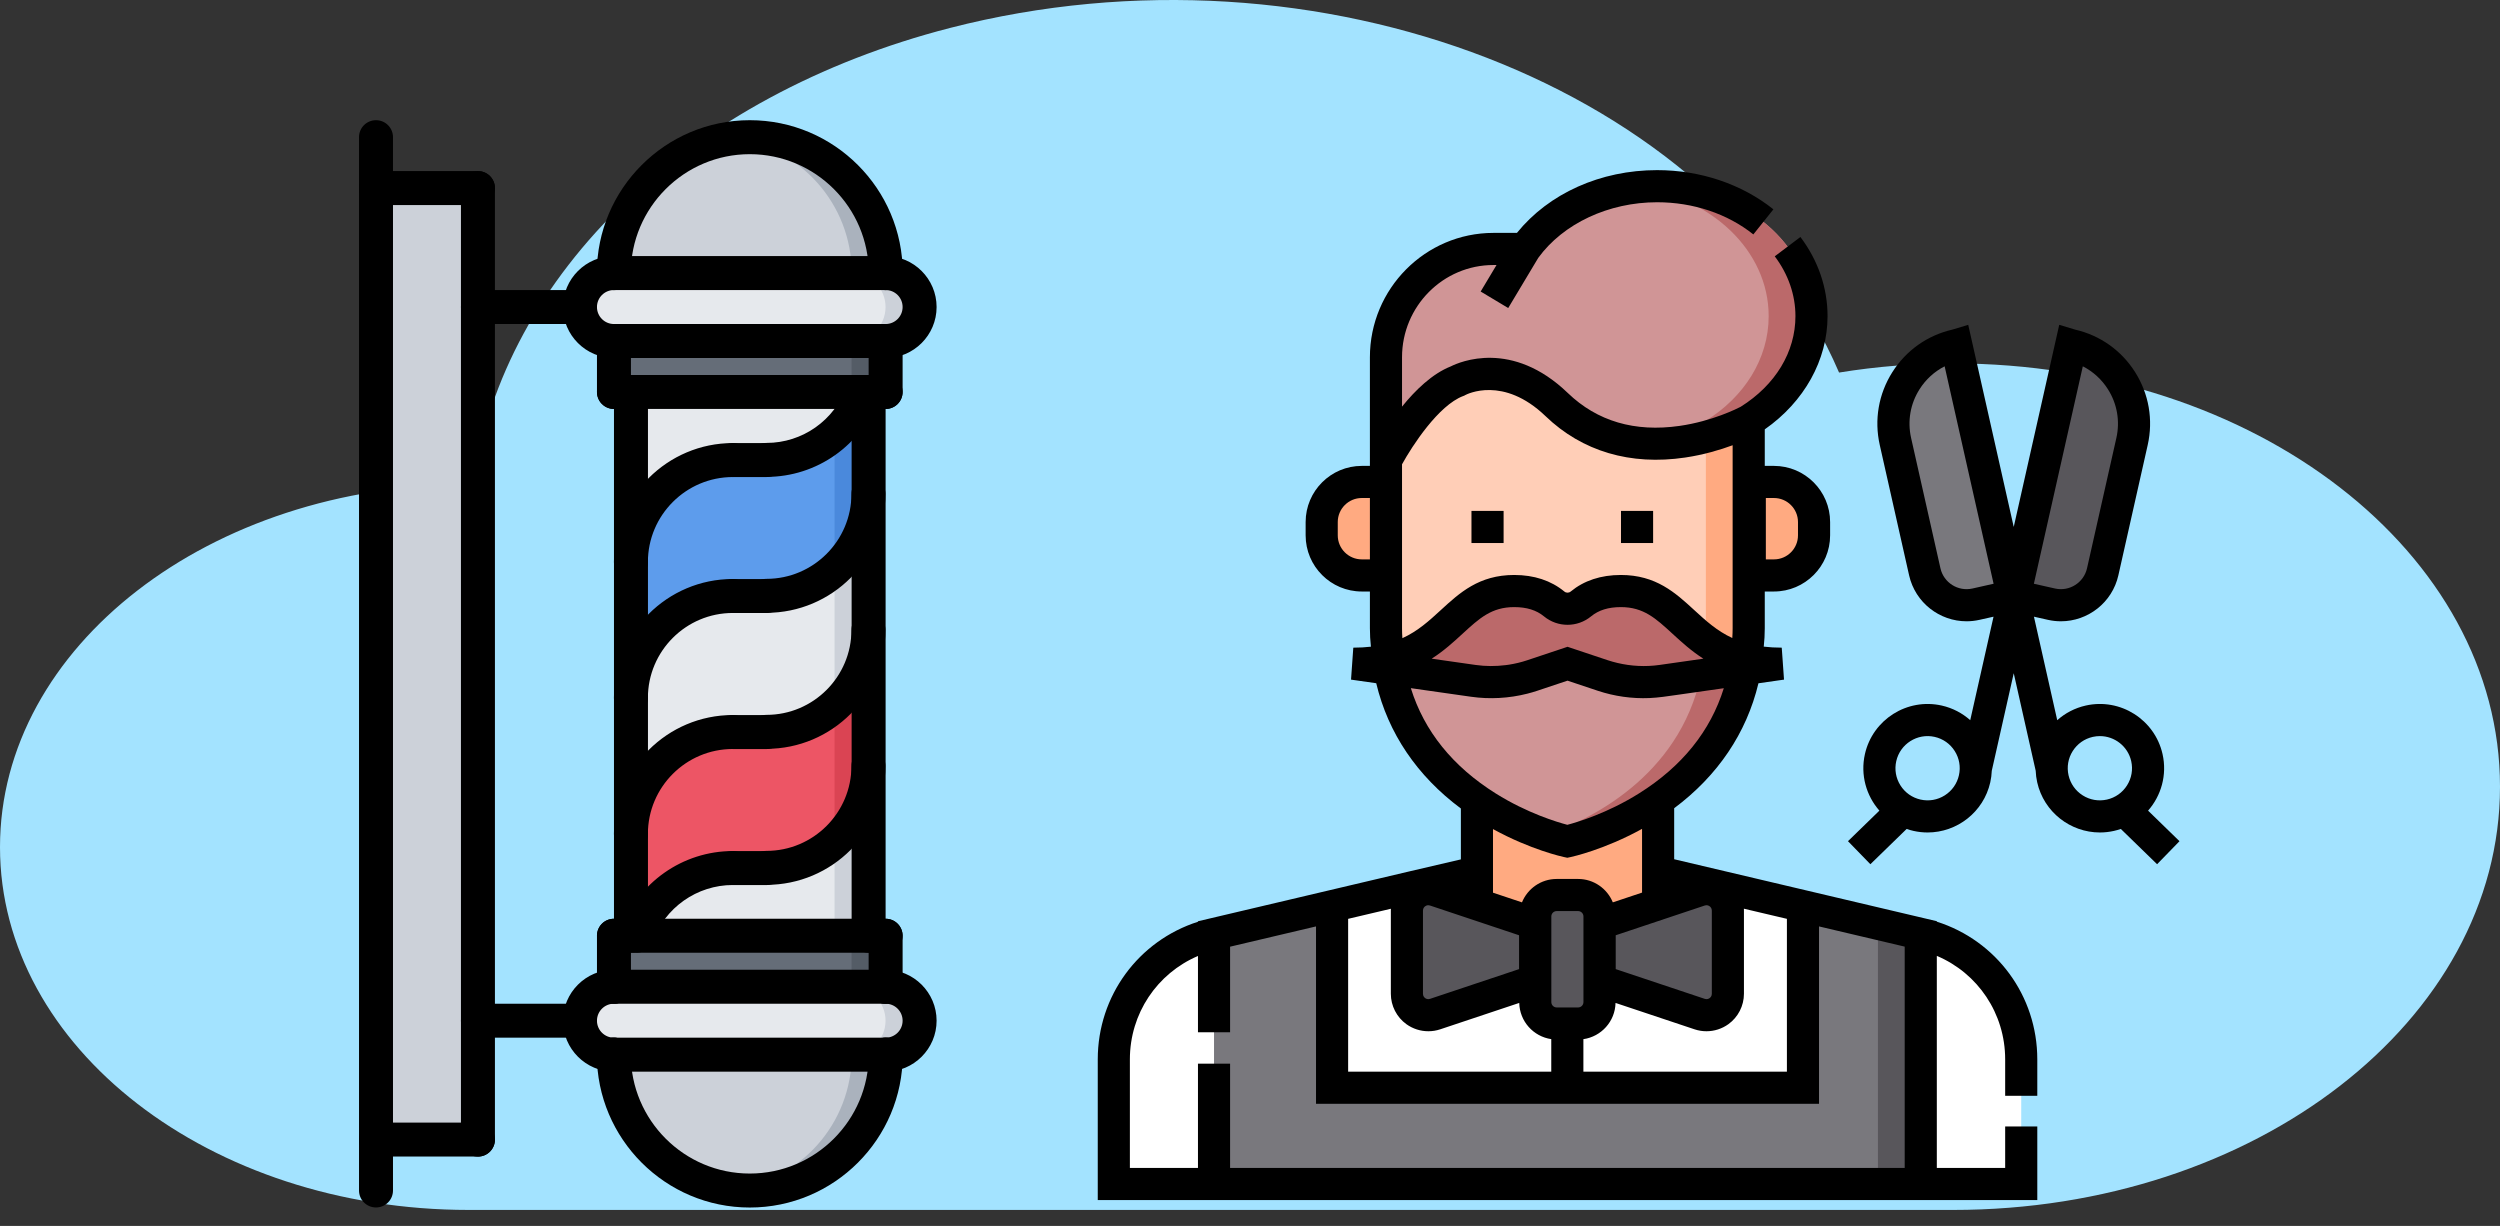 <svg width="312" height="153" viewBox="0 0 312 153" fill="none" xmlns="http://www.w3.org/2000/svg">
<rect x="0" y="0" width="312" height="153" fill="#333333" stroke="none"/>
<g clip-path="url(#clip0_24_128)">
<path d="M243.75 45.355C238.966 45.353 234.196 45.734 229.515 46.495C214.217 10.904 164.537 -8.349 118.551 3.491C86.05 11.859 62.811 34.099 59.036 60.447H58.5C26.191 60.447 0 80.718 0 105.724C0 130.729 26.191 151 58.5 151H243.75C281.444 151 312 127.351 312 98.178C312 69.005 281.444 45.355 243.75 45.355ZM243.75 135.908H58.5C36.961 135.908 19.5 122.394 19.5 105.724C19.5 89.053 36.961 75.54 58.5 75.54H68.25C73.634 75.54 78 72.161 78 67.993C77.962 38.82 108.488 15.148 146.182 15.118C178.665 15.093 206.671 32.791 213.135 57.429C213.708 59.607 215.491 61.478 218.01 62.545C220.527 63.623 223.533 63.775 226.21 62.96C251.34 55.483 279.545 65.188 289.206 84.639C298.867 104.089 286.327 125.918 261.195 133.395C255.628 135.051 249.715 135.903 243.75 135.908Z" fill="#A3E3FF"/>
<ellipse cx="143.812" cy="62.255" rx="71.906" ry="52.822" fill="#A3E3FF"/>
<ellipse cx="84.094" cy="105.173" rx="71.906" ry="41.032" fill="#A3E3FF"/>
<ellipse cx="227.906" cy="96.683" rx="71.906" ry="49.521" fill="#A3E3FF"/>
<ellipse cx="156" cy="96.683" rx="71.906" ry="49.521" fill="#A3E3FF"/>
<g clip-path="url(#clip1_24_128)">
<path d="M78.736 48.925H108.4V116.775H78.736V48.925Z" fill="#E6E9ED"/>
<path d="M104.153 48.925V116.775H108.398V48.925H104.153Z" fill="#CCD1D9"/>
<path d="M59.653 127.376V142.219H46.931V23.481H59.653V127.376Z" fill="#CCD1D9"/>
<path d="M110.52 123.136C112.873 123.136 114.761 125.044 114.761 127.377C114.761 129.73 112.894 131.596 110.541 131.617H76.595C74.262 131.596 72.375 129.73 72.375 127.377C72.375 125.044 74.283 123.136 76.615 123.136H110.52Z" fill="#E6E9ED"/>
<path d="M110.52 123.136H106.275C108.628 123.136 110.516 125.044 110.516 127.377C110.516 129.73 108.649 131.596 106.296 131.617H110.541C112.894 131.596 114.761 129.73 114.761 127.377C114.761 125.044 112.873 123.136 110.52 123.136Z" fill="#CCD1D9"/>
<path d="M110.52 131.617H110.541C110.541 140.989 102.95 148.58 93.578 148.58C84.206 148.58 76.595 140.989 76.595 131.617H110.52Z" fill="#CCD1D9"/>
<path d="M110.52 131.617H106.296C106.296 140.268 99.823 147.388 91.456 148.434C92.153 148.521 92.858 148.58 93.578 148.58C102.95 148.58 110.541 140.989 110.541 131.617H110.52Z" fill="#AAB2BD"/>
<path d="M110.541 34.083C112.894 34.103 114.761 35.97 114.761 38.323C114.761 40.656 112.873 42.564 110.52 42.564H76.615C74.283 42.564 72.375 40.656 72.375 38.323C72.375 35.97 74.264 34.103 76.595 34.083H110.541Z" fill="#E6E9ED"/>
<path d="M110.541 34.083H106.296C108.649 34.103 110.516 35.97 110.516 38.323C110.516 40.656 108.628 42.564 106.275 42.564H110.52C112.873 42.564 114.761 40.656 114.761 38.323C114.761 35.97 112.894 34.103 110.541 34.083Z" fill="#CCD1D9"/>
<path d="M110.541 34.083H76.595C76.595 24.711 84.206 17.12 93.578 17.12C102.95 17.12 110.541 24.711 110.541 34.083Z" fill="#CCD1D9"/>
<path d="M93.578 17.12C92.858 17.12 92.153 17.179 91.456 17.266C99.823 18.314 106.296 25.432 106.296 34.083H110.541C110.541 24.711 102.95 17.12 93.578 17.12Z" fill="#AAB2BD"/>
<path d="M108.4 78.609V95.572H108.378C108.378 102.611 102.693 108.294 95.656 108.294L91.458 108.314C84.419 108.314 78.736 114.019 78.736 121.036V104.053C78.736 97.035 84.419 91.352 91.458 91.352L95.656 91.331C102.693 91.331 108.378 85.628 108.378 78.609H108.4Z" fill="#ED5565"/>
<path d="M108.4 44.664V61.626H108.378C108.378 68.665 102.693 74.348 95.656 74.348L91.458 74.369C84.419 74.369 78.736 80.072 78.736 87.091V70.107C78.736 63.089 84.419 57.406 91.458 57.406L95.656 57.386C102.693 57.386 108.378 51.681 108.378 44.664H108.4Z" fill="#5D9CEC"/>
<path d="M110.52 116.775V123.136H76.616V116.775H110.52Z" fill="#656D78"/>
<path d="M108.399 116.775H106.275V123.136H110.52V116.775H108.399Z" fill="#545C66"/>
<path d="M110.52 42.564V48.925H76.616V42.564H110.52Z" fill="#656D78"/>
<path d="M106.275 42.564V48.925H110.52V42.564H106.275Z" fill="#545C66"/>
<path d="M104.153 54.116V71.085C106.743 68.758 108.378 65.392 108.378 61.626H108.398V48.925H107.631C106.915 50.938 105.711 52.714 104.153 54.116Z" fill="#4A89DC"/>
<path d="M104.153 105.03C106.743 102.704 108.378 99.337 108.378 95.572H108.398V78.609H108.378C108.378 82.364 106.743 85.729 104.153 88.062V105.03Z" fill="#DA4453"/>
<path d="M110.543 36.209C109.371 36.209 108.422 35.262 108.422 34.089C108.422 25.903 101.76 19.241 93.574 19.241C85.388 19.241 78.725 25.903 78.725 34.089C78.725 35.262 77.777 36.209 76.605 36.209C75.432 36.209 74.485 35.262 74.485 34.089C74.485 23.564 83.049 15 93.574 15C104.099 15 112.663 23.564 112.663 34.089C112.663 35.262 111.716 36.209 110.543 36.209Z" fill="black"/>
<path d="M93.574 150.7C83.049 150.7 74.485 142.136 74.485 131.611C74.485 130.438 75.432 129.491 76.605 129.491C77.777 129.491 78.725 130.438 78.725 131.611C78.725 139.797 85.388 146.459 93.574 146.459C101.76 146.459 108.422 139.797 108.422 131.611C108.422 130.438 109.371 129.491 110.543 129.491C111.716 129.491 112.663 130.438 112.663 131.611C112.663 142.136 104.099 150.7 93.574 150.7Z" fill="black"/>
<path d="M110.53 36.197H76.618C75.446 36.197 74.497 35.249 74.497 34.077C74.497 32.904 75.446 31.956 76.618 31.956H110.53C111.702 31.956 112.651 32.904 112.651 34.077C112.651 35.249 111.702 36.197 110.53 36.197Z" fill="black"/>
<path d="M76.622 44.678C73.115 44.678 70.261 41.824 70.261 38.317C70.261 34.81 73.115 31.956 76.622 31.956C77.795 31.956 78.742 32.904 78.742 34.077C78.742 35.249 77.795 36.197 76.622 36.197C75.452 36.197 74.501 37.146 74.501 38.317C74.501 39.487 75.452 40.438 76.622 40.438C77.795 40.438 78.742 41.385 78.742 42.558C78.742 43.73 77.795 44.678 76.622 44.678Z" fill="black"/>
<path d="M110.526 44.678C109.353 44.678 108.406 43.73 108.406 42.558C108.406 41.385 109.353 40.438 110.526 40.438C111.696 40.438 112.646 39.487 112.646 38.317C112.646 37.146 111.696 36.197 110.526 36.197C109.353 36.197 108.406 35.249 108.406 34.077C108.406 32.904 109.353 31.956 110.526 31.956C114.033 31.956 116.887 34.81 116.887 38.317C116.887 41.824 114.033 44.678 110.526 44.678Z" fill="black"/>
<path d="M110.526 44.678H76.622C75.45 44.678 74.501 43.73 74.501 42.558C74.501 41.385 75.45 40.438 76.622 40.438H110.526C111.698 40.438 112.646 41.385 112.646 42.558C112.646 43.73 111.698 44.678 110.526 44.678Z" fill="black"/>
<path d="M110.526 133.744C109.353 133.744 108.406 132.796 108.406 131.623C108.406 130.451 109.353 129.503 110.526 129.503C111.696 129.503 112.646 128.554 112.646 127.383C112.646 126.213 111.696 125.263 110.526 125.263C109.353 125.263 108.406 124.315 108.406 123.142C108.406 121.97 109.353 121.022 110.526 121.022C114.033 121.022 116.887 123.876 116.887 127.383C116.887 130.89 114.033 133.744 110.526 133.744Z" fill="black"/>
<path d="M76.622 133.744C73.115 133.744 70.261 130.89 70.261 127.383C70.261 123.876 73.115 121.022 76.622 121.022C77.795 121.022 78.742 121.97 78.742 123.142C78.742 124.315 77.795 125.263 76.622 125.263C75.452 125.263 74.501 126.213 74.501 127.383C74.501 128.554 75.452 129.503 76.622 129.503C77.795 129.503 78.742 130.451 78.742 131.623C78.742 132.796 77.795 133.744 76.622 133.744Z" fill="black"/>
<path d="M110.526 125.262H76.622C75.45 125.262 74.501 124.315 74.501 123.142C74.501 121.97 75.45 121.022 76.622 121.022H110.526C111.698 121.022 112.646 121.97 112.646 123.142C112.646 124.315 111.698 125.262 110.526 125.262Z" fill="black"/>
<path d="M110.53 133.744H76.618C75.446 133.744 74.497 132.796 74.497 131.623C74.497 130.452 75.446 129.503 76.618 129.503H110.53C111.702 129.503 112.651 130.452 112.651 131.623C112.651 132.796 111.702 133.744 110.53 133.744Z" fill="black"/>
<path d="M78.744 118.895C77.572 118.895 76.624 117.948 76.624 116.775V48.925C76.624 47.752 77.572 46.805 78.744 46.805C79.917 46.805 80.865 47.752 80.865 48.925V116.775C80.865 117.948 79.917 118.895 78.744 118.895Z" fill="black"/>
<path d="M108.404 118.895C107.231 118.895 106.283 117.948 106.283 116.775V48.925C106.283 47.752 107.231 46.805 108.404 46.805C109.576 46.805 110.524 47.752 110.524 48.925V116.775C110.524 117.948 109.576 118.895 108.404 118.895Z" fill="black"/>
<path d="M76.622 125.262C75.45 125.262 74.501 124.315 74.501 123.142V116.781C74.501 115.609 75.45 114.661 76.622 114.661C77.795 114.661 78.742 115.609 78.742 116.781V123.142C78.742 124.315 77.795 125.262 76.622 125.262Z" fill="black"/>
<path d="M110.526 118.902H76.622C75.45 118.902 74.501 117.954 74.501 116.781C74.501 115.609 75.45 114.661 76.622 114.661H110.526C111.698 114.661 112.646 115.609 112.646 116.781C112.646 117.954 111.698 118.902 110.526 118.902Z" fill="black"/>
<path d="M110.526 125.262C109.353 125.262 108.406 124.315 108.406 123.142V116.781C108.406 115.609 109.353 114.661 110.526 114.661C111.698 114.661 112.646 115.609 112.646 116.781V123.142C112.646 124.315 111.698 125.262 110.526 125.262Z" fill="black"/>
<path d="M110.526 51.039C109.353 51.039 108.406 50.091 108.406 48.919V42.558C108.406 41.385 109.353 40.438 110.526 40.438C111.698 40.438 112.646 41.385 112.646 42.558V48.919C112.646 50.091 111.698 51.039 110.526 51.039Z" fill="black"/>
<path d="M110.526 51.039H76.622C75.45 51.039 74.501 50.091 74.501 48.919C74.501 47.746 75.45 46.798 76.622 46.798H110.526C111.698 46.798 112.646 47.746 112.646 48.919C112.646 50.091 111.698 51.039 110.526 51.039Z" fill="black"/>
<path d="M76.622 51.039C75.45 51.039 74.501 50.091 74.501 48.919V42.558C74.501 41.385 75.45 40.438 76.622 40.438C77.795 40.438 78.742 41.385 78.742 42.558V48.919C78.742 50.091 77.795 51.039 76.622 51.039Z" fill="black"/>
<path d="M78.738 89.217C77.566 89.217 76.618 88.27 76.618 87.097C76.618 78.917 83.276 72.259 91.456 72.259C92.629 72.259 93.576 73.207 93.576 74.379C93.576 75.552 92.629 76.499 91.456 76.499C85.612 76.499 80.858 81.254 80.858 87.097C80.858 88.27 79.911 89.217 78.738 89.217Z" fill="black"/>
<path d="M78.738 72.263C77.566 72.263 76.618 71.316 76.618 70.143C76.618 61.956 83.28 55.294 91.466 55.294C92.639 55.294 93.586 56.242 93.586 57.414C93.586 58.587 92.639 59.535 91.466 59.535C85.617 59.535 80.858 64.293 80.858 70.143C80.858 71.316 79.911 72.263 78.738 72.263Z" fill="black"/>
<path d="M95.664 59.516C94.492 59.516 93.544 58.568 93.544 57.396C93.544 56.223 94.492 55.276 95.664 55.276C100.147 55.276 104.165 52.441 105.66 48.219C106.049 47.116 107.259 46.538 108.365 46.93C109.47 47.32 110.047 48.533 109.654 49.635C107.566 55.545 101.94 59.516 95.664 59.516Z" fill="black"/>
<path d="M95.654 76.481C94.482 76.481 93.534 75.532 93.534 74.361C93.534 73.188 94.482 72.24 95.654 72.24C101.504 72.24 106.262 67.482 106.262 61.632C106.262 60.459 107.21 59.512 108.382 59.512C109.555 59.512 110.502 60.459 110.502 61.632C110.502 69.819 103.843 76.481 95.654 76.481Z" fill="black"/>
<path d="M95.664 59.535H91.466C90.294 59.535 89.346 58.587 89.346 57.414C89.346 56.242 90.294 55.294 91.466 55.294H95.664C96.837 55.294 97.784 56.242 97.784 57.414C97.784 58.587 96.837 59.535 95.664 59.535Z" fill="black"/>
<path d="M95.664 76.506H91.466C90.294 76.506 89.346 75.558 89.346 74.385C89.346 73.213 90.294 72.265 91.466 72.265H95.664C96.837 72.265 97.784 73.213 97.784 74.385C97.784 75.558 96.837 76.506 95.664 76.506Z" fill="black"/>
<path d="M78.738 106.192C77.566 106.192 76.618 105.245 76.618 104.072C76.618 95.892 83.276 89.235 91.456 89.235C92.629 89.235 93.576 90.182 93.576 91.355C93.576 92.527 92.629 93.475 91.456 93.475C85.612 93.475 80.858 98.228 80.858 104.072C80.858 105.245 79.911 106.192 78.738 106.192Z" fill="black"/>
<path d="M95.654 93.456C94.482 93.456 93.534 92.508 93.534 91.335C93.534 90.163 94.482 89.215 95.654 89.215C101.504 89.215 106.262 84.457 106.262 78.607C106.262 77.434 107.21 76.487 108.382 76.487C109.555 76.487 110.502 77.434 110.502 78.607C110.502 86.793 103.843 93.456 95.654 93.456Z" fill="black"/>
<path d="M95.664 93.482H91.466C90.294 93.482 89.346 92.533 89.346 91.361C89.346 90.188 90.294 89.241 91.466 89.241H95.664C96.837 89.241 97.784 90.188 97.784 91.361C97.784 92.533 96.837 93.482 95.664 93.482Z" fill="black"/>
<path d="M79.472 118.893C79.236 118.893 78.995 118.853 78.76 118.77C77.657 118.376 77.082 117.163 77.475 116.061C79.573 110.168 85.194 106.21 91.458 106.21C92.631 106.21 93.578 107.157 93.578 108.33C93.578 109.502 92.631 110.45 91.458 110.45C86.984 110.45 82.968 113.277 81.471 117.485C81.157 118.353 80.344 118.893 79.472 118.893Z" fill="black"/>
<path d="M95.654 110.431C94.482 110.431 93.534 109.483 93.534 108.31C93.534 107.138 94.482 106.19 95.654 106.19C101.504 106.19 106.262 101.433 106.262 95.582C106.262 94.41 107.21 93.462 108.382 93.462C109.555 93.462 110.502 94.41 110.502 95.582C110.502 103.769 103.843 110.431 95.654 110.431Z" fill="black"/>
<path d="M95.664 110.456H91.466C90.294 110.456 89.346 109.509 89.346 108.336C89.346 107.163 90.294 106.216 91.466 106.216H95.664C96.837 106.216 97.784 107.163 97.784 108.336C97.784 109.509 96.837 110.456 95.664 110.456Z" fill="black"/>
<path d="M72.381 40.438H59.647C58.474 40.438 57.526 39.489 57.526 38.317C57.526 37.144 58.474 36.197 59.647 36.197H72.381C73.554 36.197 74.502 37.144 74.502 38.317C74.502 39.489 73.554 40.438 72.381 40.438Z" fill="black"/>
<path d="M72.381 129.503H59.645C58.472 129.503 57.525 128.556 57.525 127.383C57.525 126.211 58.472 125.262 59.645 125.262H72.381C73.554 125.262 74.501 126.211 74.501 127.383C74.501 128.556 73.554 129.503 72.381 129.503Z" fill="black"/>
<path d="M59.647 144.347C58.474 144.347 57.526 143.4 57.526 142.227V23.473C57.526 22.3 58.474 21.353 59.647 21.353C60.82 21.353 61.767 22.3 61.767 23.473V142.227C61.767 143.4 60.82 144.347 59.647 144.347Z" fill="black"/>
<path d="M59.647 25.593H46.925C45.752 25.593 44.805 24.645 44.805 23.473C44.805 22.3 45.752 21.353 46.925 21.353H59.647C60.82 21.353 61.767 22.3 61.767 23.473C61.767 24.645 60.82 25.593 59.647 25.593Z" fill="black"/>
<path d="M59.647 144.339H46.925C45.752 144.339 44.805 143.392 44.805 142.219C44.805 141.046 45.752 140.099 46.925 140.099H59.647C60.82 140.099 61.767 141.046 61.767 142.219C61.767 143.392 60.82 144.339 59.647 144.339Z" fill="black"/>
<path d="M46.925 150.692C45.752 150.692 44.805 149.744 44.805 148.572V17.12C44.805 15.947 45.752 15 46.925 15C48.098 15 49.045 15.947 49.045 17.12V148.572C49.045 149.744 48.098 150.692 46.925 150.692Z" fill="black"/>
</g>
<g clip-path="url(#clip2_24_128)">
<path d="M239.895 116.596L206.933 108.819V108.843H184.321V108.819L151.359 116.596C144.119 118.304 139.005 124.765 139.005 132.204V147.763H252.249V132.204C252.249 124.765 247.135 118.304 239.895 116.596Z" fill="white"/>
<path d="M225.01 113.084V135.753H166.244V113.084L151.51 116.56V147.763H239.71V116.552L225.01 113.084Z" fill="#79787D"/>
<path d="M234.365 115.291V147.763H239.71V116.552L234.365 115.291Z" fill="#58565B"/>
<path d="M191.585 115.277L191.601 114.371C191.601 112.895 192.798 111.698 194.274 111.698H196.947C198.423 111.698 199.62 112.895 199.62 114.371L199.636 115.277L206.933 112.84V96.024C204.462 97.169 201.717 97.814 198.827 97.814H192.381C189.509 97.814 186.78 97.177 184.322 96.045V112.851L191.585 115.277Z" fill="#FFAA81"/>
<path d="M226.075 39.453C226.075 30.497 217.447 23.237 206.803 23.237C199.806 23.237 193.68 26.375 190.304 31.07H186.385C178.93 31.07 172.969 37.12 172.969 44.584V60.148H218.242V52.504C222.993 49.55 226.075 44.806 226.075 39.453Z" fill="#D09596"/>
<path d="M206.803 23.237C205.892 23.237 204.995 23.291 204.118 23.394C213.502 24.485 220.73 31.257 220.73 39.453C220.73 44.805 217.647 49.55 212.896 52.504V60.148H218.242V52.504C222.993 49.55 226.075 44.805 226.075 39.453C226.075 30.497 217.446 23.237 206.803 23.237Z" fill="#BB696A"/>
<path d="M194.274 50.492C187.766 44.228 181.89 47.553 181.89 47.553C177.168 49.334 172.969 57.441 172.969 57.441V78.402C172.969 89.078 181.704 97.814 192.38 97.814H198.827C209.503 97.814 218.238 89.078 218.238 78.402V52.504C218.238 52.504 204.305 60.148 194.274 50.492Z" fill="#FFCEB7"/>
<path d="M212.893 54.524V78.402C212.893 89.078 204.158 97.814 193.481 97.814H198.827C209.503 97.814 218.238 89.079 218.238 78.402V52.504C218.238 52.504 216.098 53.677 212.893 54.524Z" fill="#FFAA81"/>
<path d="M172.969 71.815H169.951C167.188 71.815 164.948 69.575 164.948 66.812V65.151C164.948 62.388 167.188 60.148 169.951 60.148H172.969V71.815Z" fill="#FFAA81"/>
<path d="M218.373 60.148H221.391C224.154 60.148 226.394 62.388 226.394 65.151V66.812C226.394 69.576 224.154 71.816 221.391 71.816H218.373V60.148Z" fill="#FFAA81"/>
<path d="M207.38 84.97C204.913 85.322 202.398 85.094 200.034 84.305L195.627 82.832L191.22 84.305C188.856 85.094 186.341 85.322 183.874 84.97L173.425 83.479C176.615 100.943 195.604 105 195.604 105C195.604 105 214.587 100.945 217.781 83.486L207.38 84.97Z" fill="#D09596"/>
<path d="M212.279 84.271C209.527 97.076 198.172 102.404 192.931 104.214C194.564 104.777 195.604 105 195.604 105C195.604 105 214.587 100.945 217.781 83.486L212.279 84.271Z" fill="#BB696A"/>
<path d="M202.284 73.762C200.053 73.762 198.447 74.423 197.289 75.377C196.329 76.168 194.925 76.168 193.965 75.377C192.808 74.423 191.201 73.762 188.97 73.762C180.952 73.762 180.885 82.833 168.892 82.833L183.874 84.97C186.341 85.322 188.856 85.094 191.22 84.305L195.627 82.833L200.034 84.305C202.398 85.095 204.913 85.322 207.38 84.97L222.363 82.833C210.369 82.832 210.302 73.762 202.284 73.762Z" fill="#BB696A"/>
<path d="M175.582 113.643V124.024C175.582 125.849 177.37 127.137 179.101 126.559L191.585 122.389V115.278L179.101 111.108C177.37 110.529 175.582 111.818 175.582 113.643Z" fill="#58565B"/>
<path d="M212.119 111.107L199.636 115.277V122.389L212.119 126.559C213.85 127.137 215.639 125.848 215.639 124.023V113.642C215.639 111.817 213.851 110.529 212.119 111.107Z" fill="#58565B"/>
<path d="M196.947 111.698H194.274C192.798 111.698 191.601 112.895 191.601 114.371V125.062C191.601 126.538 192.798 127.734 194.274 127.734H196.947C198.423 127.734 199.619 126.538 199.619 125.062V114.371C199.619 112.895 198.423 111.698 196.947 111.698Z" fill="#58565B"/>
<path d="M251.432 74.367L256.028 75.401C258.908 76.05 261.768 74.241 262.417 71.361L266.078 55.095C267.298 49.678 263.895 44.297 258.477 43.078L258.476 43.077L251.432 74.367Z" fill="#58565B"/>
<path d="M251.196 74.367L246.6 75.401C243.72 76.05 240.86 74.241 240.211 71.361L236.549 55.095C235.33 49.678 238.733 44.297 244.15 43.078L244.152 43.077L251.196 74.367Z" fill="#79787D"/>
<path d="M241.715 115.024V114.966L240.36 114.646C240.358 114.646 240.357 114.645 240.356 114.645L208.937 107.233V100.866C214.372 96.81 217.97 91.484 219.453 85.273L222.645 84.817L222.362 80.828C221.552 80.828 220.807 80.782 220.117 80.7C220.199 79.939 220.243 79.172 220.243 78.403V73.82H221.391C225.255 73.82 228.398 70.676 228.398 66.812V65.151C228.398 61.287 225.255 58.143 221.391 58.143H220.243V53.583C225.17 50.14 228.079 44.932 228.079 39.453C228.079 35.932 226.908 32.517 224.692 29.576L221.49 31.988C223.178 34.228 224.071 36.81 224.071 39.453C224.071 43.925 221.58 48.044 217.238 50.765C216.859 50.963 213.705 52.565 209.605 53.153C204.016 53.954 199.326 52.573 195.664 49.048C188.698 42.342 182.187 45.157 181.064 45.723C178.751 46.637 176.645 48.678 174.973 50.748V44.584C174.973 38.237 180.092 33.074 186.385 33.074H186.767L184.786 36.382L188.225 38.442L191.972 32.185C195.086 27.901 200.761 25.241 206.803 25.241C211.309 25.241 215.576 26.667 218.818 29.256L221.32 26.124C217.371 22.969 212.215 21.232 206.803 21.232C199.746 21.232 193.291 24.142 189.313 29.065H186.385C177.882 29.065 170.964 36.027 170.964 44.584V56.953V57.442V58.143H169.951C166.087 58.143 162.943 61.287 162.943 65.151V66.812C162.943 70.676 166.087 73.82 169.951 73.82H170.964V78.403C170.964 79.174 171.008 79.942 171.09 80.706C170.413 80.785 169.684 80.828 168.892 80.828L168.609 84.817L171.753 85.266C173.238 91.498 176.853 96.839 182.317 100.901V107.252L175.922 108.742L150.899 114.645C150.898 114.645 150.897 114.646 150.896 114.646L149.506 114.974V115.034C142.075 117.416 137 124.282 137 132.204V149.767H254.254V140.586H250.245V145.758H241.715V119.292C246.836 121.459 250.245 126.477 250.245 132.204V136.755H254.254V132.204C254.254 124.27 249.164 117.396 241.715 115.024ZM220.378 62.152H221.391C223.044 62.152 224.389 63.498 224.389 65.151V66.812C224.389 68.466 223.044 69.811 221.391 69.811H220.378V62.152ZM168.248 114.671L173.584 113.412C173.58 113.488 173.577 113.565 173.577 113.642V124.024C173.577 125.523 174.303 126.942 175.52 127.819C176.325 128.398 177.287 128.7 178.258 128.7C178.755 128.7 179.254 128.621 179.736 128.46L189.602 125.165C189.652 127.467 191.372 129.36 193.598 129.684V133.748H168.248V114.671H168.248ZM195.185 106.96L195.603 107.049L196.022 106.96C196.209 106.92 200.215 106.043 204.928 103.442V106.311V108.843V111.396L201.279 112.615C200.583 110.904 198.905 109.694 196.947 109.694H194.274C192.316 109.694 190.638 110.904 189.942 112.615L186.326 111.407V103.468C191.018 106.048 194.999 106.92 195.185 106.96ZM212.755 113.008C213.037 112.914 213.253 113.025 213.357 113.1C213.461 113.175 213.635 113.345 213.635 113.642V124.024C213.635 124.321 213.461 124.491 213.357 124.566C213.253 124.64 213.037 124.752 212.755 124.657L201.641 120.945V116.721L212.755 113.008ZM196.947 125.73H194.274C193.906 125.73 193.606 125.43 193.606 125.062V114.371C193.606 114.002 193.906 113.703 194.274 113.703H196.947C197.315 113.703 197.615 114.002 197.615 114.371V125.062C197.615 125.43 197.315 125.73 196.947 125.73ZM189.58 116.721V120.945L178.466 124.657C178.183 124.752 177.967 124.641 177.864 124.566C177.76 124.491 177.586 124.321 177.586 124.024V113.642C177.586 113.345 177.76 113.175 177.864 113.1C177.939 113.046 178.074 112.972 178.25 112.972C178.316 112.972 178.389 112.983 178.466 113.009L189.58 116.721ZM197.607 129.687C199.84 129.369 201.568 127.472 201.619 125.165L211.485 128.46C211.967 128.621 212.466 128.7 212.963 128.7C213.933 128.7 214.895 128.399 215.7 127.819C216.917 126.942 217.644 125.524 217.644 124.024V113.642C217.644 113.563 217.641 113.484 217.637 113.405L223.006 114.671V133.748H197.607V129.687ZM207.097 82.986C205.359 83.233 203.573 83.143 201.864 82.738C201.461 82.642 201.062 82.534 200.669 82.403L195.627 80.719L190.585 82.403C189.849 82.649 189.092 82.83 188.326 82.95C188.188 82.972 188.05 82.989 187.911 83.007C186.665 83.165 185.399 83.163 184.157 82.986L178.674 82.203C180.2 81.228 181.415 80.111 182.523 79.093C184.625 77.162 186.144 75.767 188.97 75.767C190.528 75.767 191.745 76.145 192.69 76.924C194.392 78.327 196.862 78.326 198.564 76.924C199.509 76.145 200.726 75.767 202.284 75.767C205.109 75.767 206.628 77.162 208.73 79.093C209.838 80.111 211.054 81.228 212.58 82.203L208.194 82.829L207.097 82.986ZM169.951 69.811C168.297 69.811 166.952 68.466 166.952 66.812V65.151C166.952 63.497 168.297 62.152 169.951 62.152H170.964V69.811H169.951V69.811ZM174.973 78.402V73.82V58.143V57.945C176.253 55.621 179.528 50.587 182.598 49.428L182.723 49.384L182.858 49.308C183.049 49.205 187.604 46.854 192.884 51.936C197.449 56.331 203.476 58.117 210.312 57.101C212.646 56.754 214.693 56.137 216.233 55.566V78.402C216.233 78.81 216.218 79.218 216.19 79.624C214.271 78.736 212.878 77.459 211.443 76.14C209.097 73.985 206.671 71.757 202.284 71.757C199.792 71.757 197.683 72.454 196.014 73.829C195.793 74.011 195.461 74.011 195.24 73.829C193.571 72.454 191.461 71.757 188.97 71.757C184.582 71.757 182.156 73.985 179.811 76.14C178.364 77.469 176.961 78.757 175.018 79.645C174.989 79.233 174.973 78.818 174.973 78.402ZM176.073 85.882L183.591 86.955C185.922 87.287 188.321 87.153 190.603 86.572C191.024 86.465 191.442 86.344 191.855 86.206L195.627 84.946L199.399 86.206C199.404 86.208 199.409 86.209 199.413 86.211C201.476 86.898 203.676 87.21 205.848 87.118C206.985 87.07 208.103 86.892 209.228 86.732C210.551 86.543 211.874 86.354 213.198 86.165C213.842 86.073 214.487 85.981 215.131 85.89C213.463 91.248 209.911 95.656 204.544 99.02C200.595 101.496 196.834 102.613 195.604 102.936C194.37 102.612 190.61 101.494 186.661 99.019C181.292 95.653 177.741 91.243 176.073 85.882ZM153.515 145.759V132.746H149.506V145.759H141.009V132.204C141.009 126.49 144.403 121.481 149.506 119.306V128.826H153.515V118.147L160.028 116.61L164.239 115.617V137.757H227.015V115.617L237.706 118.139V145.759H153.515V145.759Z" fill="black"/>
<path d="M183.64 63.761H187.649V67.77H183.64V63.761Z" fill="black"/>
<path d="M202.3 63.761H206.309V67.77H202.3V63.761Z" fill="black"/>
<path d="M272 104.981L268.08 101.169C269.716 99.305 270.472 96.713 269.887 94.114C268.916 89.8 264.617 87.081 260.304 88.052C258.933 88.361 257.724 89.006 256.743 89.881L253.835 76.963L255.588 77.357C256.129 77.479 256.67 77.537 257.202 77.537C260.563 77.537 263.604 75.213 264.372 71.8L268.034 55.535C268.741 52.393 268.183 49.163 266.461 46.44C264.752 43.739 262.101 41.858 258.989 41.138L256.992 40.539L251.314 65.764L246.108 42.637L245.634 40.539L243.639 41.138C240.527 41.858 237.876 43.738 236.167 46.44C234.445 49.162 233.887 52.392 234.594 55.535L238.256 71.8C239.024 75.213 242.065 77.537 245.426 77.537C245.958 77.537 246.5 77.478 247.041 77.356L248.793 76.962L245.885 89.88C244.904 89.006 243.695 88.36 242.324 88.052C238.013 87.081 233.712 89.8 232.741 94.113C232.156 96.712 232.912 99.305 234.548 101.168L230.628 104.98L233.423 107.854L237.949 103.453C238.226 103.548 238.51 103.631 238.802 103.696C239.393 103.83 239.983 103.893 240.564 103.893C244.23 103.893 247.547 101.358 248.386 97.635C248.494 97.152 248.554 96.67 248.574 96.192L251.314 84.018L254.055 96.192C254.074 96.67 254.134 97.152 254.243 97.635C255.081 101.358 258.398 103.893 262.064 103.893C262.645 103.893 263.236 103.829 263.826 103.696C264.118 103.631 264.403 103.548 264.679 103.453L269.205 107.854L272 104.981ZM259.936 45.717C261.209 46.365 262.289 47.345 263.073 48.584C264.222 50.401 264.595 52.557 264.123 54.655L260.461 70.92C260.057 72.717 258.265 73.85 256.468 73.446L253.828 72.851L259.936 45.717ZM246.16 73.446C244.363 73.85 242.571 72.718 242.167 70.92L238.505 54.655C238.033 52.557 238.406 50.401 239.555 48.584C240.339 47.345 241.419 46.365 242.691 45.717L248.8 72.852L246.16 73.446ZM244.474 96.755C244.239 97.8 243.611 98.69 242.706 99.263C241.801 99.835 240.728 100.021 239.682 99.786C238.638 99.551 237.747 98.923 237.175 98.018C236.602 97.113 236.417 96.039 236.652 94.994C237.137 92.837 239.286 91.478 241.443 91.963C242.488 92.198 243.379 92.826 243.951 93.731C244.524 94.637 244.71 95.71 244.474 96.755ZM262.945 99.786C261.9 100.021 260.827 99.835 259.922 99.263C259.017 98.69 258.389 97.8 258.153 96.755C257.918 95.71 258.104 94.636 258.676 93.731C259.249 92.826 260.14 92.198 261.184 91.963C261.48 91.897 261.774 91.865 262.065 91.865C263.898 91.865 265.557 93.132 265.976 94.994C266.211 96.038 266.025 97.112 265.453 98.017C264.88 98.923 263.99 99.551 262.945 99.786Z" fill="black"/>
</g>
</g>
<defs>
<clipPath id="clip0_24_128">
<rect width="312" height="153" fill="white"/>
</clipPath>
<clipPath id="clip1_24_128">
<rect width="135.7" height="135.7" fill="white" transform="translate(13 15)"/>
</clipPath>
<clipPath id="clip2_24_128">
<rect width="135" height="135" fill="white" transform="translate(137 18)"/>
</clipPath>
</defs>
</svg>
